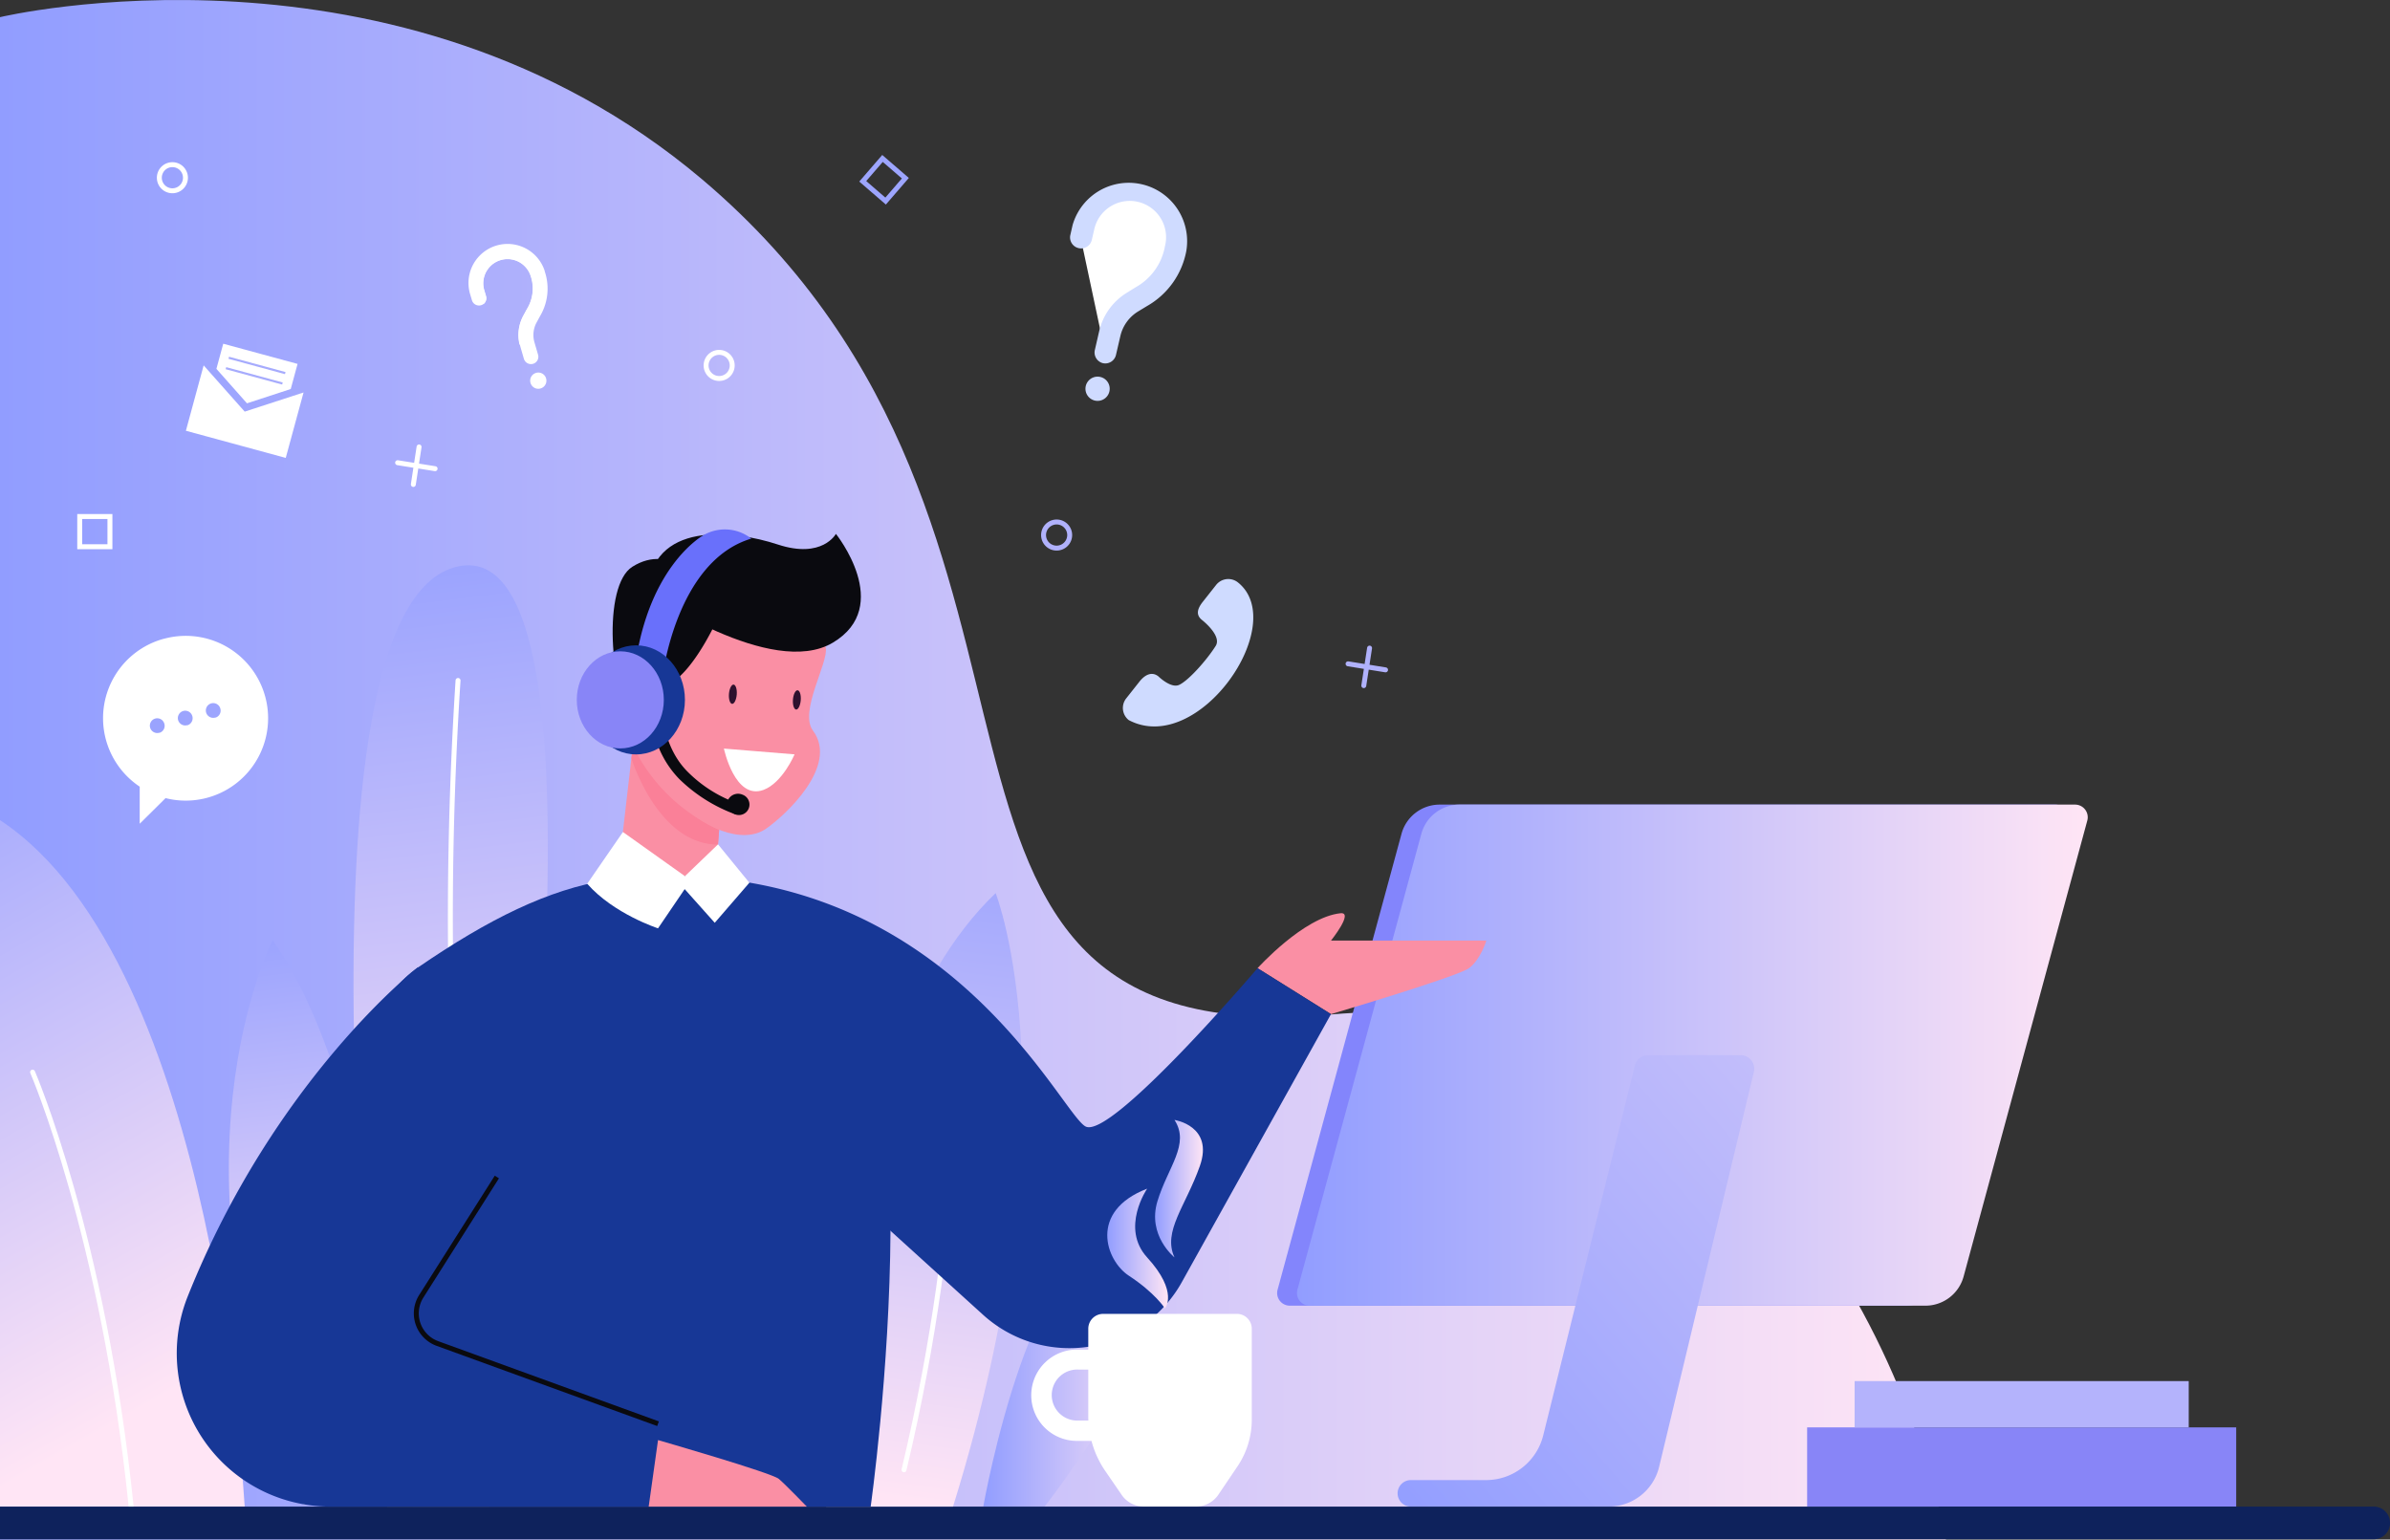 <svg xmlns="http://www.w3.org/2000/svg" xmlns:xlink="http://www.w3.org/1999/xlink" viewBox="0 0 483.28 311.34"><rect x="0" y="0" width="483.28" height="311.34" fill="#333333" stroke="none"/><defs><style>.cls-1{isolation:isolate;}.cls-2{fill:url(#linear-gradient);}.cls-18,.cls-3,.cls-5,.cls-6,.cls-7{mix-blend-mode:multiply;}.cls-3{fill:url(#linear-gradient-2);}.cls-17,.cls-26,.cls-4{fill:none;stroke-linecap:round;}.cls-4{stroke:#fff;}.cls-17,.cls-25,.cls-26,.cls-4{stroke-miterlimit:10;}.cls-5{fill:url(#linear-gradient-3);}.cls-6{fill:url(#linear-gradient-4);}.cls-7{fill:url(#linear-gradient-5);}.cls-8{fill:#cfdbff;}.cls-9{fill:#8885f7;}.cls-10{fill:#b4b3fc;}.cls-11{fill:#8385fc;}.cls-12{fill:url(#linear-gradient-6);}.cls-13{fill:url(#linear-gradient-7);}.cls-14{fill:#0e225c;}.cls-15{fill:#fff;}.cls-16{fill:#a6abfd;}.cls-17{stroke:#b0b1fb;}.cls-18{fill:url(#linear-gradient-8);}.cls-19{fill:#fa8fa4;}.cls-20{fill:#fa8098;}.cls-21{fill:#0a0a0f;}.cls-22{fill:#2e112e;}.cls-23,.cls-25{fill:#173796;}.cls-24{fill:#6970fb;}.cls-25{stroke:#0a0a0f;}.cls-26{stroke:#9da5fe;}.cls-27{fill:url(#linear-gradient-9);}.cls-28{fill:url(#linear-gradient-10);}</style><linearGradient id="linear-gradient" x1="114.94" y1="235.29" x2="508.44" y2="235.29" gradientUnits="userSpaceOnUse"><stop offset="0" stop-color="#919dff"/><stop offset="1" stop-color="#ffe5f5"/></linearGradient><linearGradient id="linear-gradient-2" x1="193.45" y1="179.43" x2="214.7" y2="351.38" xlink:href="#linear-gradient"/><linearGradient id="linear-gradient-3" x1="69.37" y1="228.23" x2="146.18" y2="363.17" xlink:href="#linear-gradient"/><linearGradient id="linear-gradient-4" x1="313.77" y1="357.48" x2="349.17" y2="357.48" xlink:href="#linear-gradient"/><linearGradient id="linear-gradient-5" x1="168.42" y1="259.87" x2="181.51" y2="365.73" xlink:href="#linear-gradient"/><linearGradient id="linear-gradient-6" x1="377.2" y1="293" x2="537.1" y2="293" xlink:href="#linear-gradient"/><linearGradient id="linear-gradient-7" x1="391.99" y1="384.43" x2="591.87" y2="213.88" xlink:href="#linear-gradient"/><linearGradient id="linear-gradient-8" x1="316.19" y1="233.89" x2="295.78" y2="382.6" xlink:href="#linear-gradient"/><linearGradient id="linear-gradient-9" x1="348.51" y1="319.99" x2="358.19" y2="319.99" xlink:href="#linear-gradient"/><linearGradient id="linear-gradient-10" x1="338.85" y1="332.09" x2="351.12" y2="332.09" xlink:href="#linear-gradient"/></defs><g class="cls-1"><g id="OBJECTS"><path class="cls-2" d="M114.94,83.09s80.42-19.22,142,32.82c85.09,72,28.61,177.43,127.18,168.86C488.33,275.7,508.44,391,508.44,391H114.94Z" transform="translate(-114.94 -79.62)"/><path class="cls-3" d="M193.31,385.06S171,204.9,206.69,194.39c38.25-11.26,7,190.67,7,190.67Z" transform="translate(-114.94 -79.62)"/><path class="cls-4" d="M207.56,217.23a746.12,746.12,0,0,0,2.06,121.41" transform="translate(-114.94 -79.62)"/><path class="cls-5" d="M164.42,384.29c-.1,0-5.34-109.68-49.48-138.82V384.29Z" transform="translate(-114.94 -79.62)"/><path class="cls-4" d="M121.53,296.43s14.33,33.07,19.93,87.86" transform="translate(-114.94 -79.62)"/><path class="cls-6" d="M313.77,384.29s10.18-58,28.91-53.36c21.26,5.24-16.51,53.36-16.51,53.36Z" transform="translate(-114.94 -79.62)"/><path class="cls-7" d="M198.51,384.29s-5.31-82.05-28.43-114.51c0,0-23.61,45.59,6.24,114.05Z" transform="translate(-114.94 -79.62)"/><path class="cls-8" d="M343.18,225.24h0a3.13,3.13,0,0,1-.51-4.39l2.67-3.38c1.07-1.36,2.48-2.14,3.84-1.07,0,0,2.52,2.49,4.19,1.72,1.9-.87,5.58-5,7.4-7.89C362.06,208.15,358,205,358,205c-1.35-1.08-.89-2.36.18-3.71l2.67-3.38a3.13,3.13,0,0,1,4.4-.52h0C375.8,205.79,357.3,232.68,343.18,225.24Z" transform="translate(-114.94 -79.62)"/><rect class="cls-9" x="365.42" y="288.65" width="86.76" height="16.02"/><rect class="cls-10" x="375.02" y="279.29" width="67.56" height="9.36"/><path class="cls-11" d="M500.23,343.66H375.74a2.56,2.56,0,0,1-2.46-3.23l25.06-92.2a8,8,0,0,1,7.71-5.9H530.53a2.56,2.56,0,0,1,2.47,3.23l-25.06,92.2A8,8,0,0,1,500.23,343.66Z" transform="translate(-114.94 -79.62)"/><path class="cls-12" d="M504.24,343.66H379.75a2.56,2.56,0,0,1-2.46-3.23l25.06-92.2a8,8,0,0,1,7.71-5.9H534.54a2.56,2.56,0,0,1,2.47,3.23L512,337.76A8,8,0,0,1,504.24,343.66Z" transform="translate(-114.94 -79.62)"/><path class="cls-13" d="M445.53,295.08,427,369.87a11.92,11.92,0,0,1-11.57,9.06h-15.2a2.68,2.68,0,0,0-2.68,2.68h0a2.68,2.68,0,0,0,2.68,2.68h40a10.48,10.48,0,0,0,10.19-8l19.16-79.87A2.75,2.75,0,0,0,467,293H448.19A2.74,2.74,0,0,0,445.53,295.08Z" transform="translate(-114.94 -79.62)"/><path class="cls-14" d="M594.93,390.89h-480v-6.6h480a3.3,3.3,0,0,1,3.3,3.3h0A3.3,3.3,0,0,1,594.93,390.89Z" transform="translate(-114.94 -79.62)"/><path class="cls-15" d="M148.08,208.79a16.64,16.64,0,0,0-4.89,29.91l0,7.5,5.23-5.18a16.66,16.66,0,1,0-.3-32.23Zm-.91,19a1.49,1.49,0,1,1,1-1.82A1.48,1.48,0,0,1,147.17,227.82Zm5.66-1.53a1.49,1.49,0,1,1,1-1.82A1.49,1.49,0,0,1,152.83,226.29Zm5.66-1.54a1.49,1.49,0,1,1,1-1.82A1.48,1.48,0,0,1,158.49,224.75Z" transform="translate(-114.94 -79.62)"/><path class="cls-15" d="M333.47,127.74l.49-2.11a9.58,9.58,0,0,1,11.49-7.18h0a9.57,9.57,0,0,1,7.18,11.48l0-.08a14.11,14.11,0,0,1-7,9.77l-1.83,1.14a10.21,10.21,0,0,0-4.53,6.35l-.87,3.79" transform="translate(-114.94 -79.62)"/><path class="cls-8" d="M338,153.07a2.22,2.22,0,0,1-1.67-2.67l.87-3.79a12.38,12.38,0,0,1,5.52-7.74l1.83-1.14a11.88,11.88,0,0,0,5.95-8.3h0a7.35,7.35,0,1,0-14.32-3.3l-.49,2.11a2.23,2.23,0,0,1-4.34-1l.48-2.11a11.81,11.81,0,0,1,23,5.2h0a16.23,16.23,0,0,1-7.95,11.18L345,142.65a7.93,7.93,0,0,0-3.53,5l-.88,3.79A2.22,2.22,0,0,1,338,153.07Z" transform="translate(-114.94 -79.62)"/><path class="cls-8" d="M339.27,158.78a2.45,2.45,0,1,1-1.84-2.93A2.44,2.44,0,0,1,339.27,158.78Z" transform="translate(-114.94 -79.62)"/><path class="cls-15" d="M223.65,134.88l0,.06a9.47,9.47,0,0,1-.87,7.92l-.69,1.27a6.78,6.78,0,0,0-.55,5.18l.73,2.5-2.3-2.6a8.18,8.18,0,0,1,.81-5.79l.69-1.27a7.92,7.92,0,0,0,.74-6.79,4.92,4.92,0,0,0-9.43,2.78l.41,1.39a1.48,1.48,0,0,1-.44,1.54l-1-1.12-.41-1.39a6.41,6.41,0,0,1,12.28-3.68Z" transform="translate(-114.94 -79.62)"/><path class="cls-15" d="M225.07,134.45l.06.17a10.88,10.88,0,0,1-1,8.95l-.69,1.27a5.3,5.3,0,0,0-.43,4l.73,2.5a1.49,1.49,0,0,1-1,1.85,1.5,1.5,0,0,1-1.86-1l-.73-2.5c0-.17-.1-.34-.14-.52a8.18,8.18,0,0,1,.81-5.79l.69-1.27a7.92,7.92,0,0,0,.74-6.79,4.92,4.92,0,0,0-9.43,2.78l.41,1.39a1.48,1.48,0,0,1-.44,1.54,1.37,1.37,0,0,1-.57.31,1.49,1.49,0,0,1-1.85-1l-.41-1.38a7.9,7.9,0,0,1,15.13-4.54Z" transform="translate(-114.94 -79.62)"/><path class="cls-15" d="M225.36,156.13a1.64,1.64,0,1,1-2-1.11A1.63,1.63,0,0,1,225.36,156.13Z" transform="translate(-114.94 -79.62)"/><polygon class="cls-15" points="57.78 92.6 37.59 87.11 41.18 73.89 49.48 83.24 61.38 79.37 57.78 92.6"/><polygon class="cls-15" points="52.66 71.55 45.14 69.51 43.76 74.59 49.94 81.56 58.79 78.67 60.17 73.59 52.66 71.55"/><rect class="cls-16" x="161" y="153.3" width="11.84" height="0.43" transform="translate(-68.86 -118.01) rotate(15.2)"/><rect class="cls-16" x="160.43" y="155.41" width="11.84" height="0.43" transform="translate(-68.33 -117.79) rotate(15.2)"/><path class="cls-4" d="M152.44,115.56a2.64,2.64,0,1,1-2.64-2.64A2.64,2.64,0,0,1,152.44,115.56Z" transform="translate(-114.94 -79.62)"/><path class="cls-4" d="M263,153.52a2.64,2.64,0,1,1-2.64-2.64A2.64,2.64,0,0,1,263,153.52Z" transform="translate(-114.94 -79.62)"/><path class="cls-17" d="M331.24,187.82a2.64,2.64,0,1,1-2.64-2.64A2.64,2.64,0,0,1,331.24,187.82Z" transform="translate(-114.94 -79.62)"/><path class="cls-18" d="M282,384.29s-1.75-89.73,34.27-124.06c0,0,16.77,42.31-8.62,124.06Z" transform="translate(-114.94 -79.62)"/><path class="cls-4" d="M307.88,287.33s2.63,35.95-10.14,89.52" transform="translate(-114.94 -79.62)"/><polygon class="cls-19" points="146.11 158.77 145.42 167.79 145.18 170.75 144.46 180.26 124.53 180.61 126.8 160.91 127.97 150.75 128.54 145.85 146.11 158.77"/><path class="cls-20" d="M260.36,247.41l-.23,3c-11.73,0-17.09-16.12-17.51-17.42l.29-2.57A35.44,35.44,0,0,0,260.36,247.41Z" transform="translate(-114.94 -79.62)"/><path class="cls-19" d="M369.23,275.41s9.3-10.33,16.77-11.11c2.75-.29-1.92,5.53-1.92,5.53h31.41s-1.17,3.86-3.51,5.58-27.9,9.29-27.9,9.29Z" transform="translate(-114.94 -79.62)"/><path class="cls-19" d="M274.05,202.84c2.71,2.06,7.23,4.41,7.87,7.76.58,3-5.46,12.93-2.6,16.76,5.31,7.13-5.62,17.19-9.5,19.86-9.31,6.43-33.23-12.49-25.13-37C250.84,191.58,266.19,196.84,274.05,202.84Z" transform="translate(-114.94 -79.62)"/><path class="cls-21" d="M245.88,199.58s25.09,17.37,37.47,10,.62-22,.62-22-2.74,5.12-11.76,2.15S246.53,184.9,245.88,199.58Z" transform="translate(-114.94 -79.62)"/><path class="cls-21" d="M256.66,197.75s-5.91-8.51-13.85-3.52c-6.05,3.8-4.74,24.88.72,32.91C243.53,227.14,243.66,202.36,256.66,197.75Z" transform="translate(-114.94 -79.62)"/><path class="cls-21" d="M260.79,203.09s-5,12-10.63,14.94c0,0,.51,6.48-5.33,6.5,0,0,1.77-2-.12-6.57a14.5,14.5,0,0,1-.93-3.08c-1.14-6.19,4.26-17.66,10.32-17S260.79,203.09,260.79,203.09Z" transform="translate(-114.94 -79.62)"/><path class="cls-19" d="M244.89,227.69s-4.28.48-6-3c-3.1-6.26,3.69-10,5.83-6.7Z" transform="translate(-114.94 -79.62)"/><path class="cls-15" d="M261.32,231s2.21,10.5,8,8.36c3.86-1.44,6.29-7.19,6.29-7.19Z" transform="translate(-114.94 -79.62)"/><path class="cls-22" d="M263.92,220.06c-.09,1.08-.51,1.93-.94,1.9s-.72-.94-.64-2,.51-1.94.94-1.9S264,219,263.92,220.06Z" transform="translate(-114.94 -79.62)"/><path class="cls-22" d="M276.86,221.21c-.09,1.08-.51,1.94-.94,1.9s-.72-.94-.64-2,.5-1.94.94-1.9S276.94,220.13,276.86,221.21Z" transform="translate(-114.94 -79.62)"/><path class="cls-23" d="M198.51,384.29s-27.95-89.22.91-109,47.92-23.59,77.45-11.69S291,384.29,291,384.29Z" transform="translate(-114.94 -79.62)"/><path class="cls-23" d="M267.67,303.72l46.05,41.78a26,26,0,0,0,40.2-6.61l30.16-54.19-14.85-9.29s-29.7,34.81-34.8,32-27-50.76-84.17-50.63C222.84,256.86,267.67,303.72,267.67,303.72Z" transform="translate(-114.94 -79.62)"/><path class="cls-23" d="M199.42,275.25s-28.95,22.53-46.52,66.53a31,31,0,0,0,28.72,42.51h64.49l-1.22-20-45-23S247,300.32,199.42,275.25Z" transform="translate(-114.94 -79.62)"/><path class="cls-24" d="M248.86,216.76s2.68-23.65,18-28.22a8.61,8.61,0,0,0-9.62-.72s-12.11,6.52-14.2,29.41Z" transform="translate(-114.94 -79.62)"/><path class="cls-21" d="M263,244.06a31.92,31.92,0,0,1-10.68-6.88,19.91,19.91,0,0,1-5.62-12.9l2.23-.1c0,.07.36,6.94,5.18,11.63a26.91,26.91,0,0,0,10.3,6.37l-.61,2.15C263.71,244.31,263.43,244.23,263,244.06Z" transform="translate(-114.94 -79.62)"/><path class="cls-21" d="M262.15,241.39a2.51,2.51,0,0,0,1.5,2.93,2.11,2.11,0,0,0,1.43-4A2.27,2.27,0,0,0,262.15,241.39Z" transform="translate(-114.94 -79.62)"/><ellipse class="cls-23" cx="128.62" cy="141.53" rx="9.88" ry="11.03"/><ellipse class="cls-9" cx="125.43" cy="141.53" rx="8.8" ry="9.82"/><path class="cls-15" d="M233.68,258.34l7.22-10.47,12.54,8.93,6.69-6.43,6.34,7.76-7,8.1-6.08-6.81L248,267.35S239.06,264.46,233.68,258.34Z" transform="translate(-114.94 -79.62)"/><path class="cls-25" d="M215.41,317.64l-15.28,24.11a6.48,6.48,0,0,0,3.26,9.56L248,367.53" transform="translate(-114.94 -79.62)"/><path class="cls-19" d="M246.11,384.29,248,370.84s23,6.62,24.43,7.85,5.65,5.6,5.65,5.6Z" transform="translate(-114.94 -79.62)"/><line class="cls-4" x1="84.74" y1="90.38" x2="83.58" y2="97.97"/><line class="cls-4" x1="87.98" y1="94.78" x2="80.4" y2="93.57"/><line class="cls-17" x1="276.94" y1="131.06" x2="275.77" y2="138.65"/><line class="cls-17" x1="280.17" y1="135.46" x2="272.59" y2="134.24"/><rect class="cls-4" x="16.12" y="104.45" width="6.11" height="6.11"/><rect class="cls-26" x="290.65" y="112.92" width="6.11" height="6.11" transform="translate(32.26 -243.38) rotate(40.81)"/><path class="cls-15" d="M365,345.32H338a3,3,0,0,0-3,3V366a19.59,19.59,0,0,0,3.45,11.11l3.3,4.81a5.44,5.44,0,0,0,4.48,2.36h10.56a5.45,5.45,0,0,0,4.51-2.39l3.88-5.75a16.85,16.85,0,0,0,2.88-9.4V348.34A3,3,0,0,0,365,345.32Z" transform="translate(-114.94 -79.62)"/><path class="cls-15" d="M348,371H333a9.23,9.23,0,1,1,0-18.45H348ZM333,356.58a5.16,5.16,0,1,0,0,10.31h11V356.58Z" transform="translate(-114.94 -79.62)"/><path class="cls-27" d="M352.43,333.89s-5.56-4.43-3.44-11.37,6.63-11.51,3.44-16.42c0,0,8,1.18,5.13,9.32S350,328.62,352.43,333.89Z" transform="translate(-114.94 -79.62)"/><path class="cls-28" d="M346.9,320s-5.45,7.93,0,13.9c6.45,7.06,3.6,10.31,3.6,10.31s-2-3.15-7.31-6.62C338.54,334.54,335,324.58,346.9,320Z" transform="translate(-114.94 -79.62)"/></g></g></svg>